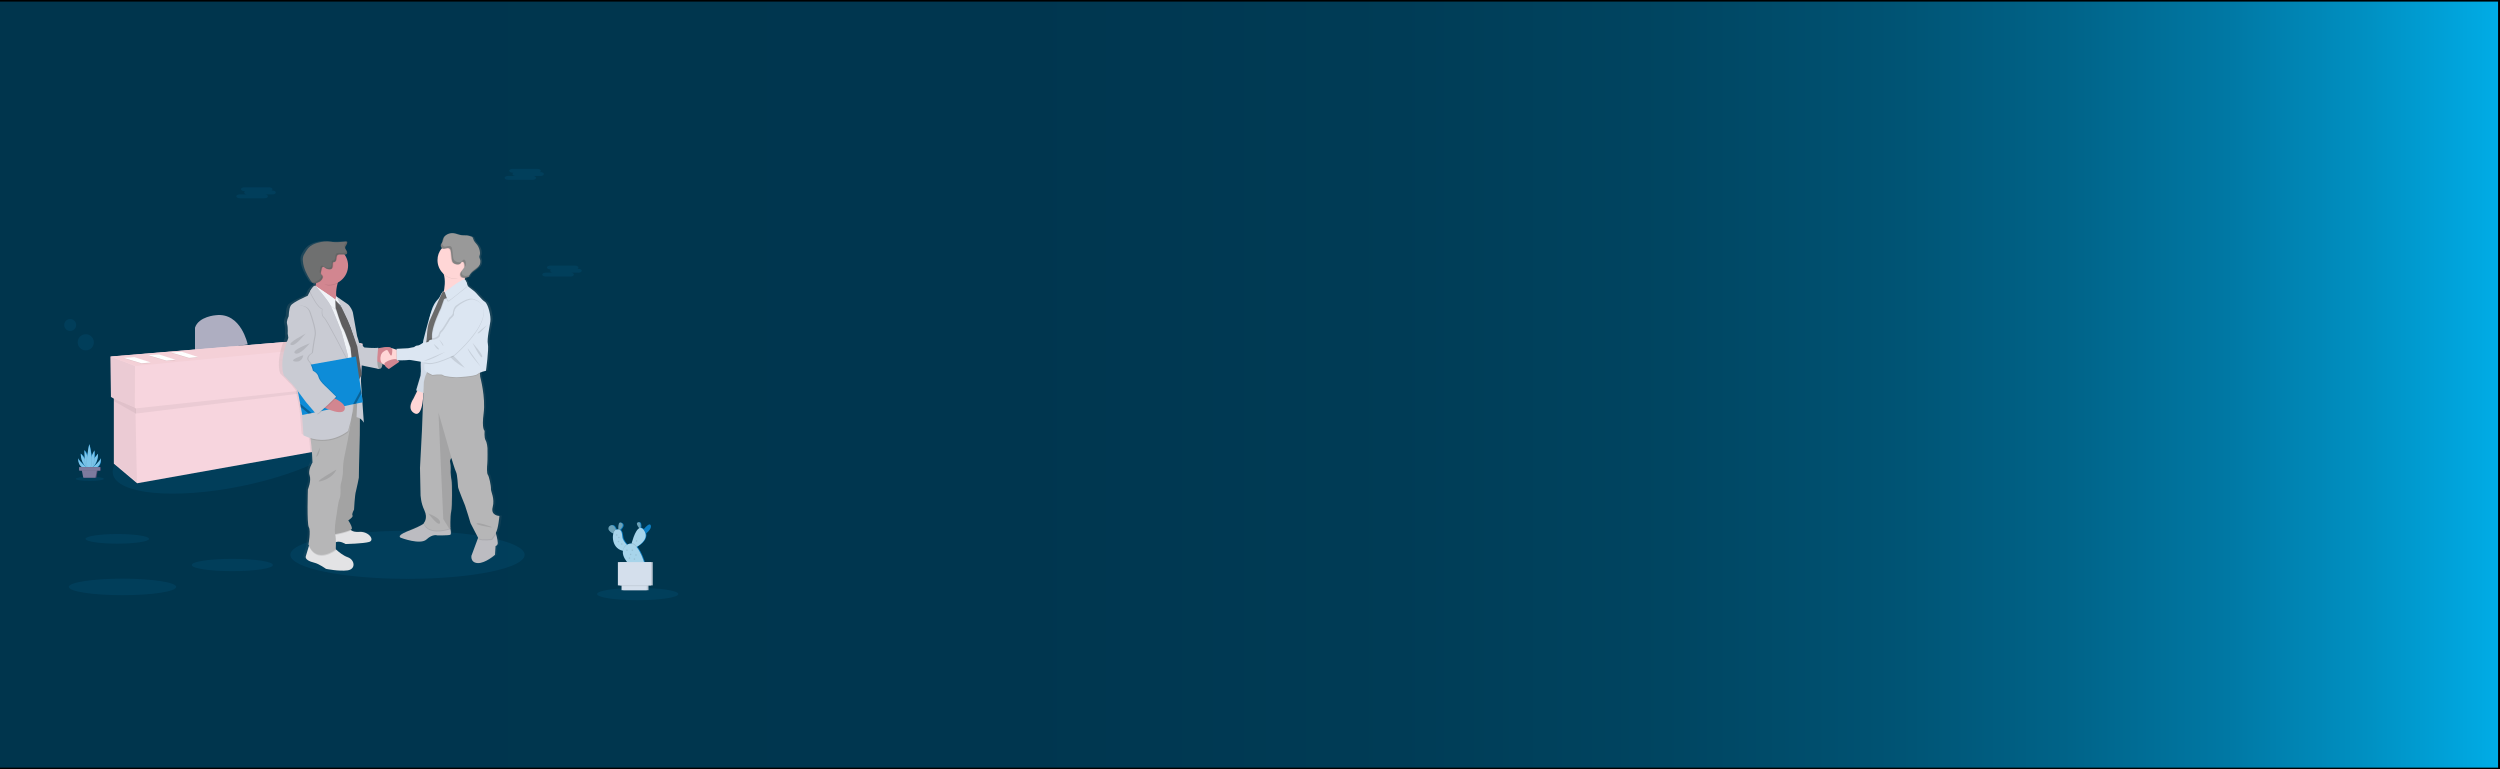 <?xml version="1.0" encoding="utf-8"?>
<!-- Generator: Adobe Illustrator 22.0.1, SVG Export Plug-In . SVG Version: 6.00 Build 0)  -->
<svg version="1.1" id="Layer_1" xmlns="http://www.w3.org/2000/svg" xmlns:xlink="http://www.w3.org/1999/xlink" x="0px" y="0px"
	 viewBox="0 0 1300 400" style="enable-background:new 0 0 1300 400;" xml:space="preserve">
<rect x="0" y="0" width="1300" height="400" fill="#333333" stroke="none"/>
<style type="text/css">
	.st0{opacity:0.1;fill:#0D8CD8;enable-background:new    ;}
	.st1{fill:url(#SVGID_1_);stroke:#000000;stroke-width:1.648;stroke-miterlimit:10;}
	.st2{fill:#AEAEC1;}
	.st3{fill:#F7D5DE;}
	.st4{opacity:5.000000e-02;enable-background:new    ;}
	.st5{fill:#F4D0D7;}
	.st6{opacity:0.1;enable-background:new    ;}
	.st7{fill:#FFFFFF;}
	.st8{fill:#D3DAE1;}
	.st9{fill:url(#SVGID_2_);}
	.st10{fill:#A0A2A5;}
	.st11{fill:#BCBCC1;}
	.st12{fill:#FFD6D6;}
	.st13{fill:#DCE6F2;}
	.st14{fill:#B6B6B7;}
	.st15{fill:#E3E3E5;}
	.st16{fill:#A3A3A3;}
	.st17{fill:#D28690;}
	.st18{fill:#C9CBD3;}
	.st19{fill:#6B6B6B;}
	.st20{fill:#999999;}
	.st21{fill:#F0F3F7;}
	.st22{fill:#5E5D5E;}
	.st23{fill:#0D8CD8;}
	.st24{fill:#6F7070;}
	.st25{opacity:0.3;enable-background:new    ;}
	.st26{opacity:0.15;}
	.st27{fill:#7AC4EA;}
	.st28{fill:#4B4770;}
	.st29{opacity:0.1;fill:#7C7A9E;enable-background:new    ;}
	.st30{fill:#7C7A9E;}
	.st31{fill:#6EA2B7;}
	.st32{fill:#A7D4EA;}
	.st33{fill:#D4DFEC;}
</style>
<ellipse class="st0" cx="356.7" cy="76" rx="4" ry="4"/>
<linearGradient id="SVGID_1_" gradientUnits="userSpaceOnUse" x1="3116.161" y1="200" x2="3250" y2="200" gradientTransform="matrix(9.743 0 0 -1 -30365.572 400)">
	<stop  offset="0" style="stop-color:#00354D"/>
	<stop  offset="0.413" style="stop-color:#00364F"/>
	<stop  offset="0.562" style="stop-color:#003C56"/>
	<stop  offset="0.668" style="stop-color:#004561"/>
	<stop  offset="0.753" style="stop-color:#005272"/>
	<stop  offset="0.827" style="stop-color:#006388"/>
	<stop  offset="0.892" style="stop-color:#0078A4"/>
	<stop  offset="0.949" style="stop-color:#0091C3"/>
	<stop  offset="1" style="stop-color:#00ACE6"/>
	<stop  offset="1" style="stop-color:#0093C7"/>
	<stop  offset="1" style="stop-color:#0075A3"/>
	<stop  offset="1" style="stop-color:#005B83"/>
	<stop  offset="1" style="stop-color:#004567"/>
	<stop  offset="1" style="stop-color:#003351"/>
	<stop  offset="1" style="stop-color:#002540"/>
	<stop  offset="1" style="stop-color:#001B35"/>
	<stop  offset="1" style="stop-color:#00162E"/>
	<stop  offset="1" style="stop-color:#00142C"/>
</linearGradient>
<rect x="-4" class="st1" width="1304" height="400"/>
<path class="st0" d="M281.1,89.5h-0.4c0.3-0.1,0.5-0.4,0.5-0.7l0,0c0-0.5-0.8-1-1.8-1h-12.8c-1,0-1.8,0.4-1.8,1l0,0
	c0,0.5,0.8,1,1.8,1h0.4c-0.3,0.1-0.5,0.4-0.5,0.7c0,0.5,0.6,0.9,1.4,1h-3.7c-1,0-1.8,0.4-1.8,1s0.8,1,1.8,1h12.7c1,0,1.8-0.4,1.8-1
	c0-0.5-0.6-0.9-1.4-1h3.7c1,0,1.8-0.4,1.8-1S282,89.5,281.1,89.5z"/>
<path class="st0" d="M141.6,99.1h-0.4c0.3-0.1,0.5-0.4,0.5-0.7l0,0c0-0.5-0.8-1-1.8-1h-12.8c-1,0-1.8,0.4-1.8,1l0,0
	c0,0.5,0.8,1,1.8,1h0.4c-0.3,0.1-0.5,0.4-0.5,0.7c0,0.5,0.6,0.9,1.4,1h-3.7c-1,0-1.8,0.4-1.8,1c0,0.5,0.8,1,1.8,1h12.8
	c1,0,1.8-0.4,1.8-1c0-0.5-0.6-0.9-1.4-1h3.7c1,0,1.8-0.4,1.8-1S142.6,99.1,141.6,99.1z"/>
<path class="st0" d="M300.7,139.8h-0.4c0.3-0.1,0.5-0.4,0.5-0.7l0,0c0-0.5-0.8-1-1.8-1h-12.8c-1,0-1.8,0.4-1.8,1l0,0
	c0,0.5,0.8,1,1.8,1h0.4c-0.3,0.1-0.5,0.4-0.5,0.7c0,0.5,0.6,0.9,1.4,1h-3.7c-1,0-1.8,0.4-1.8,1s0.8,1,1.8,1h12.8c1,0,1.8-0.4,1.8-1
	c0-0.5-0.6-0.9-1.4-1h3.7c1,0,1.8-0.4,1.8-1S301.7,139.8,300.7,139.8z"/>
<ellipse transform="matrix(0.98 -0.2 0.2 0.98 -44.169 28.95)" class="st0" cx="121.6" cy="233.7" rx="64.3" ry="19.5"/>
<path class="st2" d="M128.8,179.1c0,0-3.4-16.7-16.5-15.2c0,0-9,0.6-10.9,6.5v13L128.8,179.1z"/>
<polygon class="st3" points="57.4,185.4 173.6,175.7 188.6,178.8 187.6,199.6 186.6,199.7 185.5,230.9 71.3,251.3 59.2,241.1 
	59.2,207.3 57.7,206.4 "/>
<polygon class="st4" points="57.2,185.4 57.5,206.4 70.1,212.3 70.2,190.3 "/>
<polygon class="st4" points="59.2,207.3 59.1,240.5 71.2,250.7 70.4,212.3 "/>
<polygon class="st4" points="186.5,200.9 70.3,215.1 70.2,212.4 186.6,199.9 "/>
<polygon class="st4" points="59.2,208.6 59.2,207.3 70.7,212.4 70.7,215.1 "/>
<polygon class="st5" points="188.7,178.8 173.7,175.7 57.5,185.4 70.6,190.3 "/>
<polygon class="st6" points="69.9,185.9 64.2,186.3 73.6,189.1 78.4,188.8 "/>
<polygon class="st7" points="69.9,185.7 64.2,186.1 73.6,188.9 78.4,188.5 "/>
<path class="st8" d="M70.6,186.3c-0.2-0.1-0.4,0.1-0.7,0.1c-0.1,0-0.3,0-0.4,0c-0.3,0-0.5,0.2-0.8,0.1"/>
<path class="st8" d="M70.9,186.5c-0.2-0.1-0.4,0.1-0.7,0.1c-0.1,0-0.3,0-0.4,0c-0.3,0-0.5,0.2-0.8,0.1"/>
<path class="st8" d="M71.5,186.9c-0.2-0.1-0.4,0.1-0.7,0.1c-0.1,0-0.3,0-0.4,0c-0.3,0-0.6,0.2-0.8,0.1"/>
<polygon class="st6" points="94.6,183.1 88.9,183.5 98.3,186.3 103.1,186 "/>
<polygon class="st7" points="94.6,182.9 88.9,183.3 98.3,186.1 103.1,185.7 "/>
<path class="st8" d="M95.3,183.5c-0.2-0.1-0.4,0.1-0.7,0.1c-0.2,0-0.3,0-0.4,0c-0.3,0-0.5,0.2-0.8,0.1"/>
<path class="st8" d="M95.6,183.7c-0.2-0.1-0.4,0.1-0.7,0.1c-0.1,0-0.3,0-0.4,0c-0.3,0-0.5,0.2-0.8,0.1"/>
<path class="st8" d="M96.2,184c-0.2-0.1-0.4,0.1-0.7,0.1c-0.1,0-0.3,0-0.4,0c-0.3,0-0.6,0.2-0.8,0.1"/>
<polygon class="st6" points="82.7,184.5 77,184.9 86.5,187.7 91.3,187.4 "/>
<polygon class="st7" points="82.7,184.3 77,184.7 86.5,187.5 91.3,187.1 "/>
<path class="st8" d="M83.4,184.9c-0.2-0.1-0.4,0.1-0.7,0.1c-0.1,0-0.3,0-0.4,0c-0.3,0-0.6,0.2-0.8,0.1"/>
<path class="st8" d="M83.6,185.1c-0.2-0.1-0.4,0.1-0.7,0.1c-0.1,0-0.3,0-0.4,0c-0.3,0-0.6,0.2-0.8,0.1"/>
<path class="st8" d="M84.3,185.4c-0.2-0.1-0.4,0.1-0.7,0.1c-0.1,0-0.3,0-0.4,0c-0.3,0-0.5,0.2-0.8,0.1"/>
<ellipse class="st0" cx="211.9" cy="288.5" rx="60.9" ry="12.5"/>
<linearGradient id="SVGID_2_" gradientUnits="userSpaceOnUse" x1="112.574" y1="121.231" x2="112.574" y2="296.709" gradientTransform="matrix(-9.743 0 0 1 1300 0)">
	<stop  offset="0" style="stop-color:#808080;stop-opacity:0.25"/>
	<stop  offset="0.54" style="stop-color:#808080;stop-opacity:0.12"/>
	<stop  offset="1" style="stop-color:#808080;stop-opacity:0.1"/>
</linearGradient>
<path class="st9" d="M145.2,186.2c0.7-5.7,3.2-11.1,3.2-11.1l-0.2-1.9c0,0,0-1,0-2.4c0-0.9-0.1-1.8-0.4-2.7
	c-0.5-1.6,0.7-3.7,0.8-3.9c0.1-0.2-0.1-3.8,1.1-5.6c1.2-1.8,9.1-5.1,9.1-5.1s0.4-0.9,1-1.9l-0.1-0.1c0.5-0.9,1.1-1.7,1.8-2.4
	c0.5-0.5,1-0.8,1.3-0.7c0.1-0.5,0.3-1,0.4-1.5c-0.1,0-0.1,0-0.2,0.1c-0.3,0.1-0.7,0.1-1,0c-0.7-0.1-1.2-0.8-1.6-1.4
	c-2-3.1-3.8-6.5-4.1-10.1c-0.1-0.7-0.1-1.5,0.1-2.2c0.2-0.6,0.4-1.1,0.7-1.6c0.5-1,1.2-2,2-2.9c1.4-1.5,3.3-2.4,5.3-2.9
	c2.2-0.6,4.6-0.8,6.9-0.5c0.6,0.1,1.2,0.2,1.8,0.2c0.7,0,1.5,0,2.3,0l3.9-0.2v-0.1h0.7c0.3,0.5,0,1.1-0.3,1.6s-0.7,1-0.7,1.6
	c0,0.6,0.4,1,0.7,1.5c0.3,0.5,0.6,1.1,0.2,1.6c-0.1,0.1-0.1,0.1-0.1,0.2c-0.3,0.4-0.9,0.4-1.4,0.4h-0.1c1.3,1.7,2,3.8,2,5.9
	c0,3.7-2.1,7.1-5.4,8.8c-0.1,0.2-0.1,0.4-0.2,0.6c-0.6,2.1-0.8,4.3-0.6,6.5l0.1,0.1V154c0,0,4.6,3.1,6,4c1.4,0.8,2.8,3.7,2.8,4.4
	s2.2,12.4,2.2,12.4c0.4,1.2,0.8,2.4,1.1,3.6l2.8,2.4c0,0,5.7,0.5,7.3,0.1l-0.1,0.3c1.5-0.3,2.9-0.5,4.4-0.6c0.8-0.1,1.6,0,2.4,0.3
	h0.1h0.1c0.9,0.1,1.7,0.4,2.5,0.7c0.1,0,0.2,0.1,0.3,0.1v-0.4l6.2-0.3l3.1-0.6c0,0,1.1-0.9,1.8-0.8c0.7,0.1,2-0.8,2-0.8
	c0.3-0.2,0.7-0.4,1-0.6c0.1-0.7,0.2-1.2,0.2-1.2s2.5-9.7,4.3-15.4c1.2-3.8,3-5.7,4-6.5c0.4-0.8,0.8-1.3,0.8-1.3
	c0.2-0.7,1.3-2.3,1.6-2.3c0-0.1,0.1-0.1,0.1-0.1c0.1,0,0.1,0,0.2,0c0.5-2.6,0.8-5.8,0-8.6c-2.2-1.8-3.4-4.5-3.4-7.3v-0.1v-0.1
	c0-2.2,0.8-4.4,2.2-6.1l0.1-0.1c0,0-0.1,0-0.1-0.1c-0.4-0.4-0.7-1-0.6-1.6c0.1-0.6,0.6-1,0.8-1.6c0.1-0.4,0.2-0.8,0.3-1.3
	c0.2-0.6,0.5-1.2,1-1.6l-0.1,0.1c1.2-1.3,3.2-2,5-1.7c1.3,0.2,2.6,0.8,4,1c1,0.1,2,0.1,2.9,0.1c0.9,0.1,1.8,0.4,2.6,0.7
	c0.2,0.1,0.4,0.2,0.5,0.4c0.1,0.2,0.2,0.5,0.3,0.8c0.3,1.2,1.4,2.1,2.2,3.1c0.9,1.2,1.4,2.5,1.4,4c0,0.4,0,0.7-0.1,1.1
	c-0.1,0.2-0.2,0.4-0.2,0.6c-0.1,0.7,0.2,1.3,0.4,2c0.2,0.8,0.1,1.7-0.2,2.5c-1.2,2.6-5.1,3.5-5.9,6.3c-0.6,0.3-1.3,0.5-1.9,0.6
	c-0.1,0.3-0.1,0.6-0.1,0.8c0,0,0,0,0.1,0c1,1,1.3,3,1.3,3l0.1,0.1c0.4,0.4,1.9,1.5,3.2,2.5c1.6,1.1,4.2,4.7,6,5.8
	c1.8,1.1,3.4,7.8,2.9,10.2c-0.4,2.4-2,9.3-1.4,11.8c0.7,2.5-1,13.9-1,13.9c-1.1,0.2-2.2,0.5-3.2,1v0.5l0.1,1.5c0,0,3,10.7,1.8,19
	c-1.2,8.3,0.5,9.1,0.5,9.1s-0.4,3.7,0.5,4.9c0.9,1.3,1,4.1,1,4.1s0.1,6.3-0.1,8.1c-0.2,1.8-0.3,5,0.4,5.8c0.6,0.8,1.7,5.8,1.6,7.3
	c-0.1,1.6,2.2,5,1,9.6c-1.2,4.5,3.6,4.6,3.6,4.6s-0.6,6.9-1.9,8.9l-0.2,0.3c0,0.1,0.1,0.2,0.1,0.4c0.5,1.8,1.2,4.6,0.7,5.3
	c-0.7,1-1,0.8-1,0.8l-0.3,4.6c0,0-5.2,4.4-9.3,4.3c-4-0.2-3.2-4.3-3.2-4.3l3.4-8.9l0.1-0.3l-3.8-7.2c0,0-1-3.1-1.3-4.3
	c-0.3-1.1-1.7-5-1.7-5s-3.6-8.5-3.7-9.6c-0.1-1-0.4-6.6-1-7.7c-0.7-1.1-2.6-7.5-2.6-7.5h-0.1c-0.7,0.7-0.9,1.6-0.7,2.5
	c0.4,1.6,0.2,4.9,0.2,4.9s0.2,2.8,0.5,4.3c0.4,1.4,0.4,13.3-0.2,16.1c-0.5,2.2-0.5,6.5-0.4,8.1c0.4,1.7,0.8,3.8,0.1,4
	c-1.1,0.4-6.9,0.3-6.9,0.3s-2.5-0.8-5.8,2.1c-3.3,2.9-13.6-0.8-13.6-0.8s-3.1-0.8,3.1-3.3c4.3-1.7,7.1-2.9,9-4.1
	c0-0.1-0.1-0.1-0.1-0.2c0,0,2.5-2.4,0.4-6.7c-2.1-4.3-2-7.9-2-7.9l-0.4-14.3l1-19l0.8-20l-0.1-0.1c-0.1,3.7-0.8,12.4-4.6,10.7
	c-4.7-2.1-0.7-7.7-0.7-7.7l2.1-4.1l-0.6-0.2l2.4-7.7c0.2-1.5,0.3-3,0.1-4.5c-0.1-0.9,0-1.8,0.1-2.6c-3.1-0.5-6.1-1.1-6.6-1
	c-0.6,0.1-4.1,0.2-5.5,0.2c0.4,0.4,0.8,0.7,0.8,0.7l-5.6,3.8c0,0-1.9-1-2.3-2.2c-0.4-0.1-0.7-0.3-1-0.6c-0.1,1.3-0.4,2.7-1.6,2.8
	c-0.3,0-0.6-0.1-0.9-0.2l-9.2-1.8l0.8,4.9l-0.5,1c0.3,4.2,0.6,8.6,0.9,12.5l0.1,0.8h-0.1c0.4,6,0.8,10.5,0.8,10.5
	c-0.5-1-1.3-1.8-2.3-2.3l-0.1,8.9c0,0-0.4,14.1-0.4,16s-0.1,6.2-0.1,6.2s-1,5.2-1.6,7c-0.6,1.7-1,9.6-1,9.6s-1.4,2.2-0.8,3
	c0.6,0.8-2.3,2.6-2.3,2.6s1.8,2.5,2,4.2c0,0.2-0.2,0.4-0.5,0.6c0.1,0.1,0.2,0.2,0.3,0.3c0.8,0.6,2.1,1,4,0.8
	c5.1-0.4,8.7,4.3,5.6,5.2c-3.1,1-12.6,1.1-12.6,1.1s-2.8-1.8-5.1-1c0,1.9-0.1,3.6-0.1,3.8l0,0c1.3,1.2,3.9,3.3,6.4,4.1
	c3.6,1.2,4.4,6.1-0.3,6.8c-4.7,0.6-11.5-0.8-11.5-0.8s-3.5-2.6-6.2-3.2s-5-1.9-4.5-3.4c0.3-1,1.1-3.5,1.6-5.3c0-0.1,0.1-0.2,0.1-0.3
	c-0.1-0.2-0.1-0.4-0.2-0.6c0,0,1.4-7.2,0.3-9s-0.5-19.7-0.5-19.7s1.9-4.5,0.9-7.3c-1-2.8,1.6-6.7,1.6-6.7s-0.3-7.8-1-12.2
	c0-0.2-0.1-0.4-0.1-0.5c-1.3-0.4-2.5-0.8-3.7-1.4c0,0-0.7-9.9-1-12.1c0-0.2-0.1-0.5-0.1-1l-0.3-1.6l0,0l-0.4-1.8l0,0l-1.2-6.1
	l-2.2-2.8l-5.6-5.7C145.8,194.9,144.5,191.9,145.2,186.2z M231.5,151L231.5,151L231.5,151L231.5,151z M176.2,158l0.2,0.5l-0.8-0.8
	l1.1,1.2l-0.4-0.7L176.2,158z M181.5,169c0.2,0.5,0.4,1.1,0.7,1.8l-0.4-1.3L181.5,169z"/>
<path class="st10" d="M198.8,186.9c0,0,0.7,4.9-1.5,4.9c-2.2,0.1-3.7-3.8-3.7-3.8l0.9-3.1L198.8,186.9z"/>
<path class="st11" d="M248.4,292.8c3.9,0.2,9-4.3,9-4.3l0.3-4.6c0,0,0.3,0.2,1-0.8c0.4-0.7-0.2-3.5-0.7-5.3
	c-0.2-0.9-0.4-1.5-0.4-1.5l-8.6,2.3l-0.4,1.1l-3.3,8.9C245.1,288.5,244.3,292.6,248.4,292.8z"/>
<path class="st11" d="M208.6,279.7c0,0,10,3.8,13.2,0.8c3.2-3,5.6-2.1,5.6-2.1s5.6,0.1,6.7-0.3c0.7-0.2,0.3-2.4-0.1-4.1
	c-0.3-1.2-0.6-2.1-0.6-2.1s-9.8-3.3-11.3-1.3c-0.4,0.6-1,1.1-1.6,1.6c-1.8,1.3-4.6,2.5-8.9,4.2C205.6,278.9,208.6,279.7,208.6,279.7
	z"/>
<path class="st12" d="M217.7,201.8l-2.7,5.5c0,0-3.9,5.5,0.7,7.7c4.6,2.1,4.5-12.3,4.5-12.3L217.7,201.8z"/>
<path class="st13" d="M229.1,154.6c0,0-3,1.3-4.8,7.1c-1.8,5.7-4.2,15.4-4.2,15.4s-1.6,11-1.3,13.7c0.1,1.5,0.1,3-0.1,4.5l-2.3,7.7
	l4.6,1.6l7.1-27.1L229.1,154.6z"/>
<path class="st4" d="M229.1,154.6c0,0-3,1.3-4.8,7.1c-1.8,5.7-4.2,15.4-4.2,15.4s-1.6,11-1.3,13.7c0.1,1.5,0.1,3-0.1,4.5l-2.3,7.7
	l4.6,1.6l7.1-27.1L229.1,154.6z"/>
<path class="st6" d="M249,278.5l-0.4,1.1l0.5,1c1.9,0.8,6.8,0.2,6.8,0.2s0.9-1.1,2.1-3c-0.2-0.9-0.4-1.5-0.4-1.5L249,278.5z"/>
<path class="st6" d="M220.3,272.6c2.5,5.6,10.9,3.5,13.3,2.8c0.4-0.1,0.6-0.2,0.6-0.2s0-0.4,0-1.2c-0.3-1.2-0.6-2.1-0.6-2.1
	s-9.8-3.3-11.3-1.3c-0.4,0.6-1,1.1-1.6,1.6C220.5,272.3,220.4,272.5,220.3,272.6z"/>
<path class="st14" d="M220.7,265.4c2,4.3-0.4,6.7-0.4,6.7c2.5,5.6,10.9,3.5,13.3,2.8c0.4-0.1,0.6-0.2,0.6-0.2s-0.2-5.9,0.4-8.7
	s0.5-14.7,0.2-16.1c-0.3-1.4-0.5-4.3-0.5-4.3s0.2-3.3-0.2-4.9c-0.3-0.9,0-1.9,0.6-2.5v-0.1c0,0,1.9,6.4,2.5,7.5
	c0.6,1.1,0.9,6.7,1,7.7c0.1,1,3.6,9.5,3.6,9.5s1.3,3.9,1.6,5c0.3,1.1,1.3,4.3,1.3,4.3l4.1,7.9c1.9,0.8,6.8,0.2,6.8,0.2
	s0.9-1.2,2.2-3.1c1.3-1.9,1.9-8.8,1.9-8.8s-4.7-0.1-3.5-4.6c1.2-4.5-1-8-0.9-9.5c0.1-1.5-1-6.6-1.6-7.3s-0.5-4-0.3-5.8
	c0.2-1.8,0.1-8.1,0.1-8.1s-0.2-2.8-1-4.1c-0.8-1.3-0.5-4.9-0.5-4.9s-1.6-0.8-0.5-9.1c1.1-8.3-1.8-19-1.8-19l-0.1-1.5l-0.1-2.4
	c0,0-24.5-1.5-26.4,0.3c-0.5,0.5-0.9,1.1-1.3,1.8c-0.7,1.4-1.1,3-1.4,4.5l-1,25.8l-1,19l0.3,14.3
	C218.8,257.6,218.7,261.2,220.7,265.4z"/>
<path class="st6" d="M228,214.5l2.5,55.4l3.1,5c0.4-0.1,0.6-0.2,0.6-0.2s-0.2-5.9,0.4-8.7c0.6-2.8,0.5-14.7,0.2-16.1
	c-0.3-1.4-0.5-4.3-0.5-4.3s0.3-3.3-0.2-4.9c-0.3-0.9,0-1.9,0.6-2.5v-0.3L228,214.5z"/>
<path class="st6" d="M255.6,274c0,0-6.7-2.6-7.7-1.8c-1,0.8,7.8,2.1,7.8,2.1L255.6,274z"/>
<path class="st6" d="M222.7,267c0.2,0.1,6.7,2.4,6.1,4.9C228.2,274.3,222.7,267,222.7,267z"/>
<path class="st12" d="M242.9,140.9c0,0-2.2,5.2-1,7.9c1.1,2.7-12.4,7.3-12.4,7.3s4-10.2,0.1-16C225.8,134.4,242.9,140.9,242.9,140.9
	z"/>
<path class="st15" d="M163.4,292.6c2.6,0.6,6.1,3.2,6.1,3.2s6.7,1.4,11.2,0.8c4.5-0.6,3.8-5.5,0.2-6.8c-2.4-0.8-4.9-2.9-6.2-4.1
	c-0.6-0.5-0.9-0.9-0.9-0.9l-12.7-2.5c0,0-0.2,0.7-0.5,1.7c-0.5,1.7-1.3,4.3-1.6,5.3C158.6,290.8,160.8,292,163.4,292.6z"/>
<path class="st15" d="M166.7,282.8c0,0,5.4,0.6,7.6-0.7s5.4,0.8,5.4,0.8s9.2-0.2,12.3-1.1c3.1-1-0.4-5.7-5.4-5.2
	c-1.8,0.1-3.1-0.2-3.9-0.8c-0.9-0.6-1.5-1.5-1.7-2.5l-10.8,0.6l-1.5,3.8L166.7,282.8z"/>
<path class="st6" d="M168.6,279.3c0,0,12.5-2,14.2-3.7c-0.9-0.6-1.5-1.5-1.7-2.5l-10.8,0.6l-1.5,3.8L168.6,279.3z"/>
<path class="st16" d="M187.2,207.5l-0.1,18.7c0,0-0.4,14.1-0.4,16s-0.1,6.2-0.1,6.2s-1,5.2-1.5,7c-0.6,1.7-1,9.6-1,9.6
	s-1.3,2.2-0.8,3c0.6,0.8-2.2,2.6-2.2,2.6s1.8,2.5,1.9,4.2s-14.3,4-14.3,4l5.6-57.6l4.5-14.5L187.2,207.5z"/>
<path class="st6" d="M160.6,283.9c4.2,10,14.1,2.3,14.1,2.3s0-0.2,0-0.5c-0.6-0.5-0.9-0.9-0.9-0.9l-12.7-2.5
	C161.1,282.3,160.8,283,160.6,283.9z"/>
<path class="st14" d="M160.4,283.1c4.1,10.5,14.2,2.6,14.2,2.6s0.3-5.4-0.3-7.9c-0.7-2.5,0.7-10,0.7-10s0.8-6.7,1.5-8.2
	s0.6-4.6,0.6-4.9c0-0.3-0.2-2.3,0.3-3.7s0.9-4.9,0.9-4.9s0-4.9,0.6-7.7l2-9.9l3.6-20.3l-1.1-0.2l-20.1-3.5c0,0-3.8,19.2-2.5,21.2
	c0.3,0.4,0.5,1.4,0.7,2.6c0.7,4.3,1,12.2,1,12.2s-2.5,3.9-1.5,6.7s-0.9,7.3-0.9,7.3s-0.6,17.9,0.5,19.7
	C161.7,276,160.4,283.1,160.4,283.1z"/>
<path class="st17" d="M162.3,152.3c0,0,18.2,12.8,14.1,6.4c-2.2-3.4-1.8-7.8-0.9-11.1c0.4-1.7,1-3.3,1.8-4.9c0,0-15.4-6.6-13.4-0.7
	c0.5,1.4,0.7,2.8,0.6,4.3C164.4,148.4,163.6,150.5,162.3,152.3z"/>
<path class="st17" d="M195.1,181.5c0,0,7.7-2.2,8.9,0c1.3,2.2-0.4,7-2.7,7.7c-2.3,0.7-7.6-2.6-7.6-2.6L195.1,181.5z"/>
<path class="st18" d="M186.3,177.8l3.2,2.9c0,0,5.5,0.5,7.2,0.1c0,0-1.5,9.8,0.6,11.1l-12.9-2.6L186.3,177.8z"/>
<path class="st6" d="M227.5,135.5c0,5.3,4.3,9.6,9.6,9.6c4.9-2.4,9.6-4.3,9.6-9.6c0.2-5.3-3.9-9.7-9.2-10c-5.3-0.2-9.7,3.9-10,9.2
	C227.5,135,227.5,135.3,227.5,135.5L227.5,135.5z"/>
<path class="st12" d="M227.5,135.3c0,5.3,4.3,9.6,9.6,9.6c5.3,0,9.6-4.3,9.6-9.6s-4.3-9.6-9.6-9.6c-2.9,0-5.6,1.3-7.4,3.5
	C228.2,130.9,227.5,133,227.5,135.3z"/>
<path class="st6" d="M221.9,193.9c1,0.6,1.9,1.1,3,1.5c0,0,4.9-0.7,5.5,0.1c0.7,0.8,6.9,1.1,6.9,1.1s9.4-0.4,10.9-1.6
	c0.4-0.4,0.9-0.6,1.4-0.8l-0.1-2.4c0,0-24.5-1.5-26.4,0.3C222.6,192.7,222.2,193.3,221.9,193.9z"/>
<path class="st13" d="M220.7,192.2c0.2,1.1,4.2,2.8,4.2,2.8s4.9-0.7,5.5,0.1c0.7,0.8,6.9,1.1,6.9,1.1s9.4-0.4,10.9-1.6
	s4.5-1.8,4.5-1.8s1.6-11.4,1-13.9s1-9.3,1.3-11.8c0.4-2.4-1.1-9.1-2.9-10.2c-1.8-1.1-4.3-4.7-5.9-5.8c-1.3-0.9-2.7-2.1-3.1-2.5
	l-0.1-0.1c0,0-0.3-2-1.3-3c-1-1-10.4,6.4-10.4,6.4s-0.1,0.6-0.7-0.5c-0.1-0.2-1.4,1.5-1.6,2.3c0,0-5.1,9-5.4,10.8s-1.6,7.9-1.9,9.3
	c-0.1,0.4-0.2,1.7-0.3,3.5c0,0.4-0.1,0.7-0.1,1.1c-0.2,2.9-0.4,6.7-0.5,9.5c0,0.3,0,0.6,0,0.9C220.6,190.1,220.6,191.1,220.7,192.2z
	"/>
<path class="st6" d="M253.2,169.1c0,0-3.5,4.3-4.7,4.3C247.4,173.4,253.2,169.1,253.2,169.1z"/>
<path class="st6" d="M245.7,178.3c0,0,5.8,6.3,5,7.4C250,186.9,245.7,178.3,245.7,178.3z"/>
<path class="st6" d="M250.1,190.8c0,0-6.6-7.2-6.9-9.7L250.1,190.8z"/>
<path class="st6" d="M241.7,191.3c0,0-7.6-4-8.2-7.2C232.8,180.9,241.7,191.3,241.7,191.3z"/>
<path class="st6" d="M232,152.5l1,2.5l-1.8,0.8l-1.7,4.8c0,0-4.8,9.5-4.6,14.5c0.2,4.9-0.9,12.4-0.9,12.4l-2.8-0.5l1.3-14.6
	c0.2-2.2,0.8-4.5,1.7-6.5c2.2-5,6.3-14.3,6.5-14.3c0.4,0,0.1,0.1,0.1,0.1L232,152.5z"/>
<path class="st19" d="M231.7,152.2l1,2.5l-1.8,0.8l-1.7,4.8c0,0-4.8,9.5-4.6,14.5c0.2,4.9-0.9,12.4-0.9,12.4l-2.8-0.5l1.3-14.6
	c0.2-2.2,0.7-4.5,1.7-6.5c2.2-5,6.3-14.3,6.5-14.3c0.4,0,0.1,0.1,0.1,0.1L231.7,152.2z"/>
<path class="st12" d="M200.5,189.8c1.3-0.1,4.6-1.7,5.8-2.4l0.5-0.3l-0.1-4.9c-0.3-0.2-0.6-0.4-1-0.5c-1.7-0.7-5.2-1.8-7,1.5
	C196.5,187.5,198.8,189.9,200.5,189.8z"/>
<path class="st6" d="M229.6,129.2c0.1,0.1,0.3,0.1,0.4,0.2c1.1,0.2,2.4-0.7,3.3-0.1c0.6,0.4,0.7,1.2,0.8,1.9
	c0.1,1.2,0.3,2.4,0.4,3.6c0,0.4,0.1,0.8,0.3,1.2c0.5,1.1,1.8,1.6,2.9,1.6c0.4,0,0.9-0.1,1.3-0.4c0.2-0.2,0.3-0.5,0.5-0.7
	c1.5-1.3,1.9,1.8,1.6,2.7c-0.6,1.4-2.9,2.8-1.9,4.6c0.1,0.3,0.4,0.5,0.7,0.7c5.1-1.6,7.9-7,6.3-12c-1.6-5.1-7-7.9-12-6.3
	C232.4,126.6,230.8,127.7,229.6,129.2z"/>
<path class="st20" d="M239.9,136.4c-0.2,0.2-0.3,0.5-0.5,0.7c-0.4,0.3-0.8,0.4-1.3,0.4c-1.2,0-2.5-0.5-2.9-1.6
	c-0.1-0.4-0.2-0.8-0.3-1.2l-0.4-3.6c-0.1-0.7-0.2-1.5-0.8-1.9c-1-0.6-2.2,0.3-3.3,0.1c-0.8-0.2-1.3-1-1.2-1.9c0.1-0.6,0.6-1,0.8-1.6
	c0.1-0.4,0.2-0.8,0.3-1.3c0.6-2.3,3.4-3.6,5.7-3.2c1.3,0.2,2.5,0.8,3.9,1c1,0.1,1.9,0.1,2.9,0.1c0.9,0.1,1.7,0.4,2.5,0.7
	c0.2,0.1,0.4,0.2,0.5,0.4c0.1,0.2,0.2,0.5,0.3,0.8c0.3,1.2,1.3,2.1,2.1,3.1c0.8,1.2,1.3,2.5,1.4,4c0,0.4,0,0.7-0.1,1.1
	c-0.1,0.2-0.1,0.4-0.2,0.6c-0.2,0.7,0.2,1.3,0.4,2c0.2,0.8,0.1,1.7-0.2,2.5c-1.1,2.6-4.9,3.5-5.7,6.3c-0.7,0.3-1.5,0.5-2.2,0.6
	c-0.8,0-1.6-0.3-2-1c-1-1.8,1.3-3.2,1.9-4.6C241.8,138.2,241.4,135.1,239.9,136.4z"/>
<path class="st6" d="M163.9,141.9c0.5,1.4,0.7,2.8,0.6,4.3c0.4,0.4,1-0.8,1.5-0.5c1.5,0.8,3.1,2.8,5,2.8c1.6,0,3.1-0.4,4.5-1.1
	c0.4-1.7,1-3.3,1.8-4.9C177.2,142.6,161.8,136.1,163.9,141.9z"/>
<path class="st17" d="M161,138.1c0,5.5,4.5,10,10,10c5.5,0,10-4.5,10-10s-4.5-10-10-10C165.4,128.1,161,132.6,161,138.1L161,138.1z"
	/>
<path class="st21" d="M161.4,154.5c0,0,1.9,2,2.1,2.2s5.7,23.1,5.8,23.4c0.1,0.3,6.5,21,6.5,21l10.2,5l-0.8-25.3l-7.5-20.9
	c0,0-2.5-2.8-3.2-3.8s-10.3-7.2-10.3-7.2l-1.6,3.4L161.4,154.5z"/>
<path class="st6" d="M162.8,152.7l11.8,8.4l0.2-4.6c-0.8-1-10.3-7.2-10.3-7.2L162.8,152.7z"/>
<path class="st21" d="M162.5,152.2l11.8,8.4l0.2-4.6c-0.8-1-10.3-7.2-10.3-7.2L162.5,152.2z"/>
<path class="st18" d="M174.8,154l-0.4,2.1l2.6,2.7l-2.1-4.7c0,0,4.5,3.1,5.8,4c1.3,0.8,2.7,3.6,2.8,4.4c0.1,0.8,2.2,12.3,2.2,12.3
	s1.6,4.3,1.1,5.5c-0.4,1.2,2.4,39.5,2.4,39.5c-0.8-1.5-2.2-2.6-3.8-2.9l1-22.6c0,0-1.3-15.1-1.3-15.2s-2.9-8.9-2.9-8.9L174.8,154z"
	/>
<path class="st6" d="M174.2,156.3l0.2,4.2c0,0,2.8,9,3.8,10.5s3.9,10.2,3.9,10.2l1.6,15.2l2.8,1.3l1.4-2.5l-2.3-14.7
	c0,0-4.3-12.4-5-13.7l-3.2-6.7L174.2,156.3z"/>
<path class="st22" d="M174.4,156l0.2,4.2c0,0,2.8,9,3.8,10.5s3.9,10.2,3.9,10.2l1.6,15.2l2.8,1.3l1.4-2.5l-2.3-14.7
	c0,0-4.3-12.4-5-13.7l-3.2-6.7L174.4,156z"/>
<path class="st17" d="M207.7,188.1l-5.5,3.8c0,0-3.9-2.2-1.6-3.6c2.2-1.4,4.3-1.6,5-1.6S207.7,188.1,207.7,188.1z"/>
<path class="st17" d="M203.6,181c0.2,0.1,0.4,0.4,0.4,0.7c0,1.2-0.1,4.3-1.1,2.8c-1.2-1.7-1-3.2-2.8-2.1c-1.1,0.7-2.1,1.6-2.9,2.7
	l0.5-3.7C197.6,181.5,201.4,179.7,203.6,181z"/>
<path class="st6" d="M160.9,225.8c0.3,0.4,0.5,1.4,0.7,2.6c11.2,3.4,19.5-3.7,19.5-3.7c1-3.4,1.8-6.8,2.4-10.2
	c0.2-1.2,0.1-3.5,0-6.3l-20.1-3.5C163.4,204.6,159.6,223.8,160.9,225.8z"/>
<path class="st18" d="M149.3,168.6c0.5,1.6,0.3,5,0.3,5l4.6,21.7c0,0,2.2,16.8,2.6,19s1,12.1,1,12.1c13,6.4,23.2-2.3,23.2-2.3
	c1-3.4,1.8-6.8,2.4-10.2c0.6-3.8-1.3-19-2.1-25.8c-0.3-2-0.4-3.3-0.4-3.3l-3.4-12.5c0,0-4.1-10.5-5.7-13.6s-7.7-10-7.7-10
	c-0.7-0.5-2,1.2-2.9,2.8c-0.7,1.2-1.2,2.3-1.2,2.3s-7.7,3.3-8.8,5.1c-1.1,1.8-1,5.4-1.1,5.6C150,164.8,148.8,166.9,149.3,168.6z"/>
<path class="st6" d="M167.4,160.8c0,0-0.6,3.4,0.9,4.4c1.4,1,12,21.8,12.7,23.1c-0.3-2-0.4-3.3-0.4-3.3l-3.4-12.5
	c0,0-4.1-10.5-5.7-13.6c-1.5-3.1-7.7-10-7.7-10c-0.7-0.5-2,1.2-2.9,2.8C162.3,154.7,165.2,160.1,167.4,160.8z"/>
<path class="st18" d="M167.7,160.6c0,0-0.6,3.4,0.9,4.4c1.5,1,12,21.8,12.7,23.1c-0.3-2-0.4-3.3-0.4-3.3l-3.4-12.5
	c0,0-4.1-10.5-5.7-13.6s-7.7-10-7.7-10c-0.7-0.5-2,1.2-2.9,2.8C162.6,154.5,165.5,159.9,167.7,160.6z"/>
<polygon class="st23" points="152.5,191.2 156.1,209.9 156.1,209.9 156.4,211.7 156.4,211.7 157.2,215.8 160.5,215.1 162.1,214.8 
	183.6,210.2 185.1,209.9 188.7,209.2 188,204.5 187.7,202.6 185.1,185.4 "/>
<path class="st17" d="M172.4,206.5c0,0,8.5,3.1,6.7,6.7c-1.8,3.7-13.7-2.8-13.7-2.8L172.4,206.5z"/>
<path class="st6" d="M166.4,232.7c0,0.2-0.3,3.5-1.6,4.7C163.5,238.5,166.4,232.7,166.4,232.7z"/>
<path class="st6" d="M174.9,244.2c0,0-1.5,4.2-7.6,5.9C161.2,251.9,174.9,244.2,174.9,244.2z"/>
<path class="st6" d="M161,138.1c0,3.6,1.9,6.9,5,8.6c0.6-0.3,1.1-0.7,1.5-1.3c0.4-0.5,0.8-1.3,0.5-1.9c-0.2-0.5-0.7-0.8-0.9-1.3
	c-0.1-0.3-0.1-0.7,0.1-1c0.1-0.5,0.2-1,0.3-1.5c0.1-0.4,0.3-0.9,0.7-1c0.4-0.1,0.7,0.2,1.1,0.5c0.8,0.6,2.3,1,3.3,0.5
	s0.7-2.2,0.8-3.2c0-0.2,0.1-0.3,0.2-0.4c0.2-0.1,0.3-0.1,0.4,0c0.5,0,0.9-0.4,1.1-1c0.1-0.5,0.1-1,0.2-1.5s0.2-1.1,0.7-1.3
	c0.4-0.2,0.7-0.2,1.1-0.2h1.9c-3.3-4.4-9.5-5.4-13.9-2.1C162.5,132,161,135,161,138.1L161,138.1z"/>
<path class="st24" d="M169,139.3c-0.3-0.3-0.7-0.6-1.1-0.5s-0.6,0.6-0.7,1l-0.3,1.5c-0.1,0.3-0.1,0.7-0.1,1c0.1,0.5,0.7,0.8,0.9,1.3
	c0.3,0.6-0.1,1.3-0.5,1.9c-0.8,1-1.9,1.6-3.1,1.8c-0.3,0.1-0.6,0.1-1,0c-0.7-0.1-1.2-0.8-1.6-1.4c-2-3.1-3.7-6.5-4-10.1
	c-0.1-0.7-0.1-1.5,0.1-2.2c0.1-0.6,0.4-1.1,0.7-1.6c0.5-1,1.2-2,1.9-2.9c1.3-1.5,3.2-2.4,5.2-2.9c2.2-0.6,4.4-0.8,6.7-0.5
	c0.6,0.1,1.2,0.2,1.8,0.2c0.7,0,1.5,0,2.2,0l4.4-0.3c0.2,0.5,0,1.1-0.3,1.6s-0.7,1-0.7,1.6s0.4,1,0.7,1.5c0.3,0.5,0.5,1.1,0.2,1.6
	s-1,0.5-1.5,0.5h-2.2c-0.4,0-0.8,0-1.1,0.2c-0.4,0.3-0.6,0.8-0.7,1.3c0,0.5-0.1,1-0.2,1.5c-0.1,0.5-0.6,1-1.1,1c-0.1,0-0.3,0-0.4,0
	c-0.1,0.1-0.2,0.3-0.2,0.4c-0.1,0.9,0.1,2.7-0.8,3.2C171.3,140.3,169.8,140,169,139.3z"/>
<path class="st6" d="M156.3,159c2.3-0.2,4.4,1.1,5.2,3.3c1.2,3.4,3.2,9.6,2.7,12c-0.7,3.4-1.5,9.2-1.5,9.2s-3.7,2.1-1.8,4.2
	c1.9,2.1,2.4,5.1,2.4,5.1s2.4,1,2.9,3.2c0.5,2.2,4,5.2,4,5.2l5.2,5.2c0,0-8.6,8.7-10.3,9.1l-5.3-6.2l-6.3-8.3l-5.4-5.7
	c0,0-1.3-3-0.6-8.7c0.7-5.7,3.1-11.2,3.1-11.2l-0.2-1.9C150.2,173.6,149.5,159.8,156.3,159z"/>
<path class="st18" d="M155.8,159c2.3-0.2,4.4,1.1,5.1,3.3c1.2,3.4,3.2,9.6,2.7,12c-0.7,3.4-1.5,9.2-1.5,9.2s-3.7,2.1-1.8,4.2
	c1.9,2.1,2.4,5.1,2.4,5.1s2.4,1,2.9,3.2c0.5,2.2,4,5.2,4,5.2l5.2,5.1c0,0-8.6,8.7-10.3,9.1l-5.3-6.2l-6.2-8.3l-5.4-5.7
	c0,0-1.3-3-0.6-8.7c0.7-5.7,3.1-11.1,3.1-11.1l-0.2-1.9C149.6,173.6,149,159.8,155.8,159z"/>
<path class="st6" d="M161.1,178.5c0,0-5.4,6.7-7.7,5.2C151.1,182.2,161.1,178.5,161.1,178.5z"/>
<path class="st6" d="M159.1,173.4c-0.6,0.2-5.3,6.8-7.7,6C148.8,178.6,159.1,173.4,159.1,173.4z"/>
<path class="st6" d="M157.7,184.7c0,0-0.3,3.8-4.2,3.3C149.5,187.4,157.7,184.7,157.7,184.7z"/>
<polygon class="st6" points="175,154.2 177.1,158.9 174.4,156.3 "/>
<polygon class="st21" points="175,154 177.1,158.7 174.4,156 "/>
<polygon class="st25" points="183.6,210.2 185.1,209.9 188,204.5 187.7,202.6 "/>
<polygon class="st25" points="156.1,209.9 156.4,211.7 156.4,211.7 160.5,215.1 162.1,214.8 "/>
<path class="st6" d="M220.7,189c0.8,0.1,1.6,0.2,2.2,0.3c3.9,0.5,13.2-4.1,13.2-4.1s11.3-9.4,14.6-18.4c3.3-9-3.9-10.3-3.9-10.3
	c-2.7-1.5-8.6,2.8-9.4,3.4c-0.8,0.7-1.5,2.5-1.5,3.6c0.1,1.1-1.9,2.6-1.9,2.6s-3.4,5.9-4.2,6.5s-1,1.2-1.3,2.3
	c-0.2,1.1-2.5,2-3.4,1.9c-1-0.1-2.1,0.3-2.1,0.8c0,0.4-0.9,0.6-1.7,0.7C221.1,181.8,220.9,186.1,220.7,189z"/>
<path class="st6" d="M220.8,188.1c0.6,0.1,1.2,0.2,1.7,0.3c3.9,0.5,13.2-4.1,13.2-4.1s11.3-9.4,14.6-18.4c3.3-9-3.9-10.3-3.9-10.3
	c-2.7-1.5-8.6,2.8-9.4,3.4c-0.8,0.7-1.5,2.5-1.5,3.6c0.1,1.1-1.9,2.6-1.9,2.6s-3.4,5.9-4.2,6.5s-1,1.2-1.3,2.3s-2.5,2-3.4,1.9
	c-1-0.1-2.1,0.3-2.1,0.8c0,0.3-0.5,0.5-1.1,0.6c0,0.4-0.1,0.7-0.1,1.1C221.1,181.5,220.9,185.2,220.8,188.1z"/>
<path class="st6" d="M205.9,181.6l0.2,5.8h0.3l0.5-0.3l-0.1-4.9C206.5,181.9,206.2,181.8,205.9,181.6z"/>
<path class="st13" d="M246.8,156c0,0,7.2,1.3,3.9,10.3c-3.3,8.9-14.6,18.4-14.6,18.4s-9.3,4.6-13.2,4.1c-3.9-0.5-9.8-1.9-10.6-1.6
	c-0.8,0.2-5.9,0.2-5.9,0.2l-0.2-6l6-0.3l3.1-0.6c0,0,1.1-0.9,1.7-0.8c0.7,0.1,2-0.8,2-0.8s1-0.8,1.8-0.8c0.8,0,2.2-0.2,2.2-0.7
	s1.1-0.9,2.1-0.8s3.2-0.8,3.5-1.9c0.3-1.1,0.4-1.6,1.3-2.3c0.8-0.7,4.2-6.5,4.2-6.5s2-1.5,1.9-2.6s0.6-2.9,1.5-3.7
	C238.3,158.8,244.2,154.5,246.8,156z"/>
<path class="st6" d="M228.4,176.6c0,0,2.8,2.8,2,3.3L228.4,176.6z"/>
<path class="st6" d="M225.5,178.8c0,0,3.6,2.8,2.6,2.9C227.1,181.9,225.5,178.8,225.5,178.8z"/>
<path class="st6" d="M231.6,182.9c-0.5,0.3-8.1,4.8-11,4.7L231.6,182.9z"/>
<path class="st6" d="M231.1,152.5c0,0,1.3,4.4,1.9,4.4c0.4,0,7.1-5.5,10-7.8l-0.1-0.1c0,0-0.3-2-1.3-3
	C240.4,145.1,231.1,152.5,231.1,152.5z"/>
<path class="st13" d="M231.3,152c0,0,1.3,4.4,1.9,4.4c0.4,0,7.2-5.5,10-7.8l-0.1-0.1c0,0-0.3-2-1.3-3
	C240.7,144.5,231.3,152,231.3,152z"/>
<g class="st26">
	<path d="M249.5,137.7L249.5,137.7c-0.9,2.1-3.4,3.1-4.8,4.7C245.4,140.4,248.1,139.5,249.5,137.7z"/>
	<path d="M240.2,142.5c0.4,0.7,1.2,1,2,1c0.7-0.1,1.3-0.2,2-0.5c-0.2,0.3-0.4,0.7-0.5,1.1c-0.7,0.3-1.5,0.5-2.2,0.6
		c-0.8,0-1.6-0.3-2-1c-0.6-1.1,0-2,0.7-2.9C239.9,141.3,240,141.9,240.2,142.5z"/>
	<path d="M229.1,127.5c0.1-0.6,0.6-1,0.8-1.6c0.1-0.4,0.2-0.8,0.3-1.3c0.2-0.6,0.5-1.2,0.9-1.6c-0.1,0.1-0.1,0.3-0.1,0.4
		c-0.1,0.4-0.2,0.9-0.3,1.3c-0.2,0.5-0.7,1-0.8,1.6c-0.1,0.8,0.4,1.7,1.2,1.9c1.1,0.2,2.4-0.7,3.3-0.1c0.6,0.4,0.7,1.2,0.8,1.9
		c0.1,1.2,0.3,2.4,0.4,3.6c0,0.4,0.1,0.8,0.3,1.2c0.5,1.1,1.8,1.6,2.9,1.6c0.4,0,0.9-0.1,1.3-0.4c0.2-0.2,0.4-0.5,0.5-0.7
		c1.5-1.3,1.9,1.8,1.6,2.7c-0.2,0.4-0.4,0.8-0.7,1.1c0.3-1-0.1-3.8-1.6-2.6c-0.2,0.2-0.4,0.4-0.5,0.7c-0.4,0.3-0.8,0.4-1.3,0.4
		c-1.2,0-2.5-0.5-2.9-1.6c-0.1-0.4-0.2-0.8-0.3-1.2c-0.1-1.2-0.3-2.4-0.4-3.6c-0.1-0.7-0.2-1.5-0.8-1.9c-1-0.6-2.2,0.3-3.3,0.1
		C229.5,129.1,229,128.3,229.1,127.5z"/>
</g>
<path class="st6" d="M162.5,146.6c0.3,0.1,0.7,0.1,1,0c1.2-0.2,2.3-0.9,3.1-1.8c0.4-0.5,0.8-1.3,0.5-1.9c-0.2-0.5-0.7-0.8-0.9-1.3
	c-0.1-0.3,0-0.7,0.1-1l0.3-1.5c0.1-0.4,0.2-0.9,0.7-1c0.4-0.1,0.7,0.2,1.1,0.5c0.8,0.6,2.3,1,3.3,0.5s0.7-2.2,0.8-3.2
	c0-0.1,0.1-0.3,0.2-0.4c0.1-0.1,0.3-0.1,0.4,0c0.5,0,0.9-0.4,1.1-1c0.1-0.5,0.1-1,0.2-1.5c0.1-0.5,0.2-1.1,0.7-1.3
	c0.4-0.2,0.7-0.2,1.1-0.2h2.2c0.5,0,1.2,0,1.5-0.5c0.3-0.4,0.1-1.1-0.2-1.6c-0.3-0.4-0.7-0.9-0.7-1.5c0-0.6,0.4-1.1,0.7-1.6
	c0.2-0.3,0.3-0.5,0.4-0.9h0.6c0.2,0.5,0,1.1-0.3,1.6s-0.7,1-0.7,1.5c0,0.6,0.4,1,0.7,1.5c0.3,0.5,0.5,1.1,0.2,1.6
	c-0.3,0.4-1,0.5-1.5,0.5h-2.2c-0.4,0-0.8,0-1.1,0.2c-0.4,0.3-0.6,0.8-0.7,1.3c0,0.5-0.1,1-0.2,1.5s-0.6,1-1.1,1c-0.1,0-0.3,0-0.4,0
	c-0.1,0.1-0.2,0.3-0.2,0.4c-0.1,0.9,0.1,2.7-0.8,3.2c-1,0.5-2.5,0.1-3.3-0.5c-0.3-0.3-0.7-0.6-1.1-0.5s-0.6,0.6-0.7,1l-0.3,1.5
	c-0.1,0.3-0.1,0.7-0.1,1c0.1,0.5,0.7,0.8,0.9,1.3c0.3,0.6-0.1,1.3-0.5,1.9c-0.8,1-1.9,1.6-3.1,1.8c-0.3,0.1-0.6,0.1-1,0
	c-0.5-0.1-1-0.5-1.3-1C162.2,146.5,162.3,146.6,162.5,146.6z"/>
<ellipse class="st0" cx="46.7" cy="249" rx="7.3" ry="1.1"/>
<ellipse class="st0" cx="120.8" cy="293.8" rx="21.1" ry="3.2"/>
<ellipse class="st0" cx="61" cy="280.2" rx="16.5" ry="2.5"/>
<ellipse class="st0" cx="63.7" cy="305.2" rx="27.9" ry="4.3"/>
<ellipse class="st0" cx="331.6" cy="308.9" rx="21.1" ry="3.2"/>
<path class="st23" d="M52.4,238.3c0,0,1,4.8-3.5,5.3l-0.3-0.5C48.6,243.1,52.1,239.8,52.4,238.3z"/>
<path class="st23" d="M47.1,243.1l1,0.2h0.1c0,0,2.8-2.3,2.8-7.4c-0.4,0.7-0.8,1.5-1.3,2.1C48.6,239.5,47.3,241.5,47.1,243.1z"/>
<path class="st23" d="M46.8,243.6c0.2,0.1,0.4,0.1,0.6,0.1c2.7-0.6,1.8-9.5,1.8-9.5c-0.1,0.1-0.3,1.2-0.9,2.7
	C47.1,239.4,45.9,242.9,46.8,243.6z"/>
<path class="st23" d="M40.7,238.3c0,0-0.2,4.8,4.4,5.3l0.3-0.5C45.4,243.1,41,239.8,40.7,238.3z"/>
<path class="st23" d="M42,235.9c0,5.1,3.6,7.4,3.6,7.4h0.1l1-0.2c-0.2-1.6-1.5-3.5-2.6-5C43.6,237.3,42.9,236.5,42,235.9z"/>
<path class="st23" d="M45.8,243.1c0.1,0.2,0.4,0.4,0.6,0.4l0,0c0.1,0,0.1,0.1,0.2,0.1c0.7,0.1,0.9-0.3,0.9-1.1c-0.1-1.5-1-4-1.8-5.9
	c-0.4-0.9-1-1.8-1.7-2.5C44,234.2,44,241.1,45.8,243.1z"/>
<path class="st23" d="M46.5,231c0,0,3,10.8,0.4,12.4C44.4,245.1,45.9,232,46.5,231z"/>
<path class="st6" d="M52.4,238.3c0,0,1,4.8-3.5,5.3l-0.3-0.5C48.6,243.1,52.1,239.8,52.4,238.3z"/>
<path class="st6" d="M47.1,243.1l1,0.2h0.1c0,0,2.8-2.3,2.8-7.4c-0.4,0.7-0.8,1.5-1.3,2.1C48.6,239.5,47.3,241.5,47.1,243.1z"/>
<path class="st6" d="M46.8,243.6c0.2,0.1,0.4,0.1,0.6,0.1c2.7-0.6,1.8-9.5,1.8-9.5c-0.1,0.1-0.3,1.2-0.9,2.7
	C47.1,239.4,45.9,242.9,46.8,243.6z"/>
<path class="st6" d="M40.7,238.3c0,0-0.2,4.8,4.4,5.3l0.3-0.5C45.4,243.1,41,239.8,40.7,238.3z"/>
<path class="st6" d="M42,235.9c0,5.1,3.6,7.4,3.6,7.4h0.1l1-0.2c-0.2-1.6-1.5-3.5-2.6-5C43.6,237.3,42.9,236.5,42,235.9z"/>
<path class="st6" d="M45.8,243.1c0.1,0.2,0.4,0.4,0.6,0.4l0,0c0.1,0,0.1,0.1,0.2,0.1c0.7,0.1,0.9-0.3,0.9-1.1c-0.1-1.5-1-4-1.8-5.9
	c-0.4-0.9-1-1.8-1.7-2.5C44,234.2,44,241.1,45.8,243.1z"/>
<path class="st6" d="M46.5,231c0,0,3,10.8,0.4,12.4C44.4,245.1,45.9,232,46.5,231z"/>
<path class="st27" d="M52.4,238.3c0,0,0.6,4.8-4,5.3l-0.3-0.5C48.1,243.1,52.1,239.8,52.4,238.3z"/>
<path class="st27" d="M46.7,243.1l1,0.2h0.1c0,0,3.2-2.3,3.2-7.4c0,0-0.8,0.9-1.8,2.1C48.2,239.5,46.9,241.5,46.7,243.1z"/>
<path class="st6" d="M46.7,243.1l1,0.2c1-0.9,1.4-3.2,1.6-5.2C48.2,239.5,46.9,241.5,46.7,243.1z"/>
<path class="st27" d="M46.3,243.6c0.2,0.1,0.4,0.1,0.6,0.1c2.7-0.6,2.2-9.5,2.2-9.5c-0.1,0.1-0.7,1.2-1.4,2.7
	C46.7,239.4,45.4,242.9,46.3,243.6z"/>
<path class="st27" d="M40.7,238.3c0,0-0.6,4.8,4,5.3l0.3-0.5C45,243.1,41,239.8,40.7,238.3z"/>
<path class="st27" d="M42,235.9c0,5.1,3.2,7.4,3.2,7.4h0.1l1-0.2c-0.2-1.6-1.5-3.5-2.6-5C42.9,236.8,42,235.9,42,235.9z"/>
<path class="st6" d="M43.8,238.1c0.1,1.9,0.5,4.1,1.3,5.1c0.1,0.1,0.1,0.1,0.2,0.2l1-0.2C46.2,241.5,44.9,239.5,43.8,238.1z"/>
<path class="st27" d="M45.3,243.1c0.1,0.2,0.4,0.4,0.6,0.4l0,0c0.1,0,0.1,0.1,0.2,0.1c0.7,0.1,0.9-0.3,0.9-1.1c-0.1-1.5-1-4-1.8-5.9
	c-0.6-1.3-1.1-2.4-1.3-2.5C44,234.2,43.6,241.1,45.3,243.1z"/>
<path class="st6" d="M46.3,243.6c0.1,0,0.3-0.1,0.4-0.1c1.3-0.8,1.3-3.8,1-6.6C46.7,239.4,45.4,242.9,46.3,243.6z"/>
<path class="st6" d="M45.3,243.1c0.1,0.3,0.4,0.5,0.6,0.4l0,0c0.1,0,0.3-0.1,0.4-0.1c0.3-0.2,0.6-0.6,0.7-0.9c-0.1-1.5-1-4-1.8-5.9
	C45,239.3,44.9,242,45.3,243.1z"/>
<path class="st27" d="M46.5,231c0,0,2.6,10.8,0,12.4C43.9,245.1,45.9,232,46.5,231z"/>
<polygon class="st28" points="41.5,242.9 52.4,242.9 52.4,244.7 50.7,244.7 50.7,244.9 50.1,248.4 43.7,248.4 43,244.9 43,244.7 
	41.5,244.7 "/>
<polygon class="st29" points="41.5,242.9 52.4,242.9 52.4,244.7 50.7,244.7 50.7,244.9 50.1,248.4 43.7,248.4 43,244.9 43,244.7 
	41.5,244.7 "/>
<polygon class="st30" points="42.4,244 42.6,244.9 43.3,248.4 49.6,248.4 50.3,244.9 50.5,244 "/>
<polygon class="st6" points="42.4,244 42.6,244.9 50.3,244.9 50.5,244 "/>
<rect x="41.1" y="242.9" class="st30" width="10.9" height="1.8"/>
<path class="st23" d="M319.9,273.7c0.3,0.4,0.5,0.8,0.7,1.3c0,0.1,0.1,0.2,0.1,0.4c0.1,0,0.1-0.1,0.2-0.1c0.4-0.1,0.7-0.1,1.1-0.1
	c0-0.1,0-0.3,0-0.4c0-1.6,0.1-3.8,1.6-2.8c1.4,0.9,0.4,2.4-0.5,3.4c-0.1,0.1-0.1,0.1-0.2,0.2c0.8,0.6,1,2,1.2,3.5
	c0.1,1.5,1.4,3.1,2.2,4c0.1,0.1,0.1,0.2,0.2,0.2c0.7-0.5,1.6-0.8,2.4-0.6c0-0.1,0.1-0.3,0.1-0.4c0.7-2.4,2.1-6.6,3.8-7.6l-0.2-0.3
	c-0.7-1-1.6-2.5-0.4-2.8c1.3-0.4,1.4,1.3,1.3,2.5c0,0.1,0,0.3,0,0.4c0.5,0,1,0.3,1.3,0.6l0.2-0.2c1-1.2,2.9-3.1,3.4-1.7
	c0.5,1.3-1.1,3.1-2.3,4.1l-0.1,0.1c0.8,3.1-2.6,5.7-4.4,6.8l-0.2,0.1c2.5,3,4.1,8.5,4.1,8.5l-7,1.3c0,0-4.7-4-4.1-7.8h-0.1
	c-4.7-0.9-5.7-5.9-5-8.9h-0.1c-0.8-0.4-1.6-0.9-2.2-1.6C315.8,274,318.5,272,319.9,273.7z"/>
<path class="st6" d="M319.9,273.7c0.3,0.4,0.5,0.8,0.7,1.3c0,0.1,0.1,0.2,0.1,0.4c0.1,0,0.1-0.1,0.2-0.1c0.4-0.1,0.7-0.1,1.1-0.1
	c0-0.1,0-0.3,0-0.4c0-1.6,0.1-3.8,1.6-2.8c1.4,0.9,0.4,2.4-0.5,3.4c-0.1,0.1-0.1,0.1-0.2,0.2c0.8,0.6,1,2,1.2,3.5
	c0.1,1.5,1.4,3.1,2.2,4c0.1,0.1,0.1,0.2,0.2,0.2c0.7-0.5,1.6-0.8,2.4-0.6c0-0.1,0.1-0.3,0.1-0.4c0.7-2.4,2.1-6.6,3.8-7.6l-0.2-0.3
	c-0.7-1-1.6-2.5-0.4-2.8c1.3-0.4,1.4,1.3,1.3,2.5c0,0.1,0,0.3,0,0.4c0.5,0,1,0.3,1.3,0.6l0.2-0.2c1-1.2,2.9-3.1,3.4-1.7
	c0.5,1.3-1.1,3.1-2.3,4.1l-0.1,0.1c0.8,3.1-2.6,5.7-4.4,6.8l-0.2,0.1c2.5,3,4.1,8.5,4.1,8.5l-7,1.3c0,0-4.7-4-4.1-7.8h-0.1
	c-4.7-0.9-5.7-5.9-5-8.9h-0.1c-0.8-0.4-1.6-0.9-2.2-1.6C315.8,274,318.5,272,319.9,273.7z"/>
<path class="st31" d="M332.2,274.4c0.2,0.3,0.5,0.7,0.8,1c0.1-0.4,0.1-0.8,0.1-1.3c0.1-1.2-0.1-2.9-1.3-2.5
	C330.6,271.9,331.4,273.4,332.2,274.4z"/>
<path class="st31" d="M321.5,274.8c0,0.8,0.1,1.4,0.1,1.4c0.4-0.3,0.7-0.6,1-0.9c0.9-1,2-2.5,0.5-3.4
	C321.7,271,321.5,273.2,321.5,274.8z"/>
<path class="st31" d="M316.7,275.8c0.6,0.7,1.3,1.3,2.2,1.6c0.2,0.1,0.5,0.2,0.7,0.3l1-1.3c-0.1-0.4-0.2-0.9-0.4-1.3
	s-0.4-0.9-0.7-1.3C318.1,272,315.4,274,316.7,275.8z"/>
<path class="st6" d="M-15.4,34.3c0.2,0.3,0.5,0.7,0.8,1c0.1-0.4,0.1-0.8,0.1-1.3C-14.7,34-15.1,34.1-15.4,34.3z"/>
<path class="st32" d="M328.1,284l2,0.9c0,0,0.4-0.2,1.1-0.6c2.2-1.3,6.5-4.6,3.6-8.6s-5.3,3.1-6.3,6.6
	C328.3,283.3,328.1,284,328.1,284z"/>
<path class="st6" d="M322.6,275.3c-0.3-0.3-0.7-0.5-1.1-0.5c0,0.8,0.1,1.4,0.1,1.4C322,275.9,322.3,275.6,322.6,275.3z"/>
<path class="st6" d="M318.8,277.5c0.2,0.1,0.5,0.2,0.7,0.3l1-1.3c-0.1-0.4-0.2-0.9-0.4-1.3C319.5,275.4,319,276.3,318.8,277.5z"/>
<path class="st32" d="M323.9,286.4c0.1,0,0.2,0.1,0.3,0.1c6.9,1,2.3-2.7,2.3-2.7s-0.3-0.3-0.7-0.7c-0.8-0.9-2.1-2.5-2.2-4
	c-0.2-2.2-0.5-4.3-3.1-3.7C317.9,275.9,317.4,285.1,323.9,286.4z"/>
<rect x="324.1" y="303.5" class="st33" width="13.1" height="3.4"/>
<rect x="322.2" y="292.3" class="st33" width="17.2" height="12.1"/>
<rect x="324.1" y="303.5" class="st6" width="13.1" height="3.4"/>
<rect x="322.2" y="292.3" class="st6" width="17.2" height="12.1"/>
<rect x="323.2" y="303.5" class="st33" width="13.1" height="3.4"/>
<path class="st6" d="M328.6,282.3c-0.3,1-0.4,1.7-0.4,1.7l2,0.9c0,0,0.4-0.2,1.1-0.6C330.4,283.2,329.5,282.5,328.6,282.3z"/>
<path class="st6" d="M323.9,286.4c0.1,0,0.2,0.1,0.3,0.1c6.9,1,2.3-2.7,2.3-2.7s-0.3-0.3-0.7-0.7C324.5,284.1,324,285.2,323.9,286.4
	z"/>
<path class="st32" d="M335.1,293c0,0-3.8-13.8-9.3-9.5c-5.4,4.3,2.2,10.8,2.2,10.8L335.1,293z"/>
<circle class="st6" cx="320.7" cy="278.2" r="0.4"/>
<circle class="st6" cx="330.7" cy="288.6" r="0.4"/>
<circle class="st6" cx="321.6" cy="281.6" r="0.4"/>
<circle class="st6" cx="326" cy="286.1" r="0.4"/>
<circle class="st6" cx="321.8" cy="279.5" r="0.4"/>
<circle class="st6" cx="323.3" cy="282.9" r="0.4"/>
<circle class="st6" cx="327.9" cy="288.3" r="0.4"/>
<circle class="st6" cx="328.8" cy="286.1" r="0.4"/>
<circle class="st6" cx="331" cy="281.3" r="0.4"/>
<rect x="323.2" y="303.5" class="st6" width="13.1" height="1.3"/>
<rect x="321.3" y="292.3" class="st33" width="17.2" height="12.1"/>
<circle class="st6" cx="327.3" cy="290.2" r="0.4"/>
<circle class="st6" cx="329.9" cy="290.7" r="0.4"/>
<ellipse class="st0" cx="44.6" cy="178" rx="4.2" ry="4.2"/>
<ellipse class="st0" cx="36.5" cy="169" rx="3.1" ry="3.1"/>
</svg>

